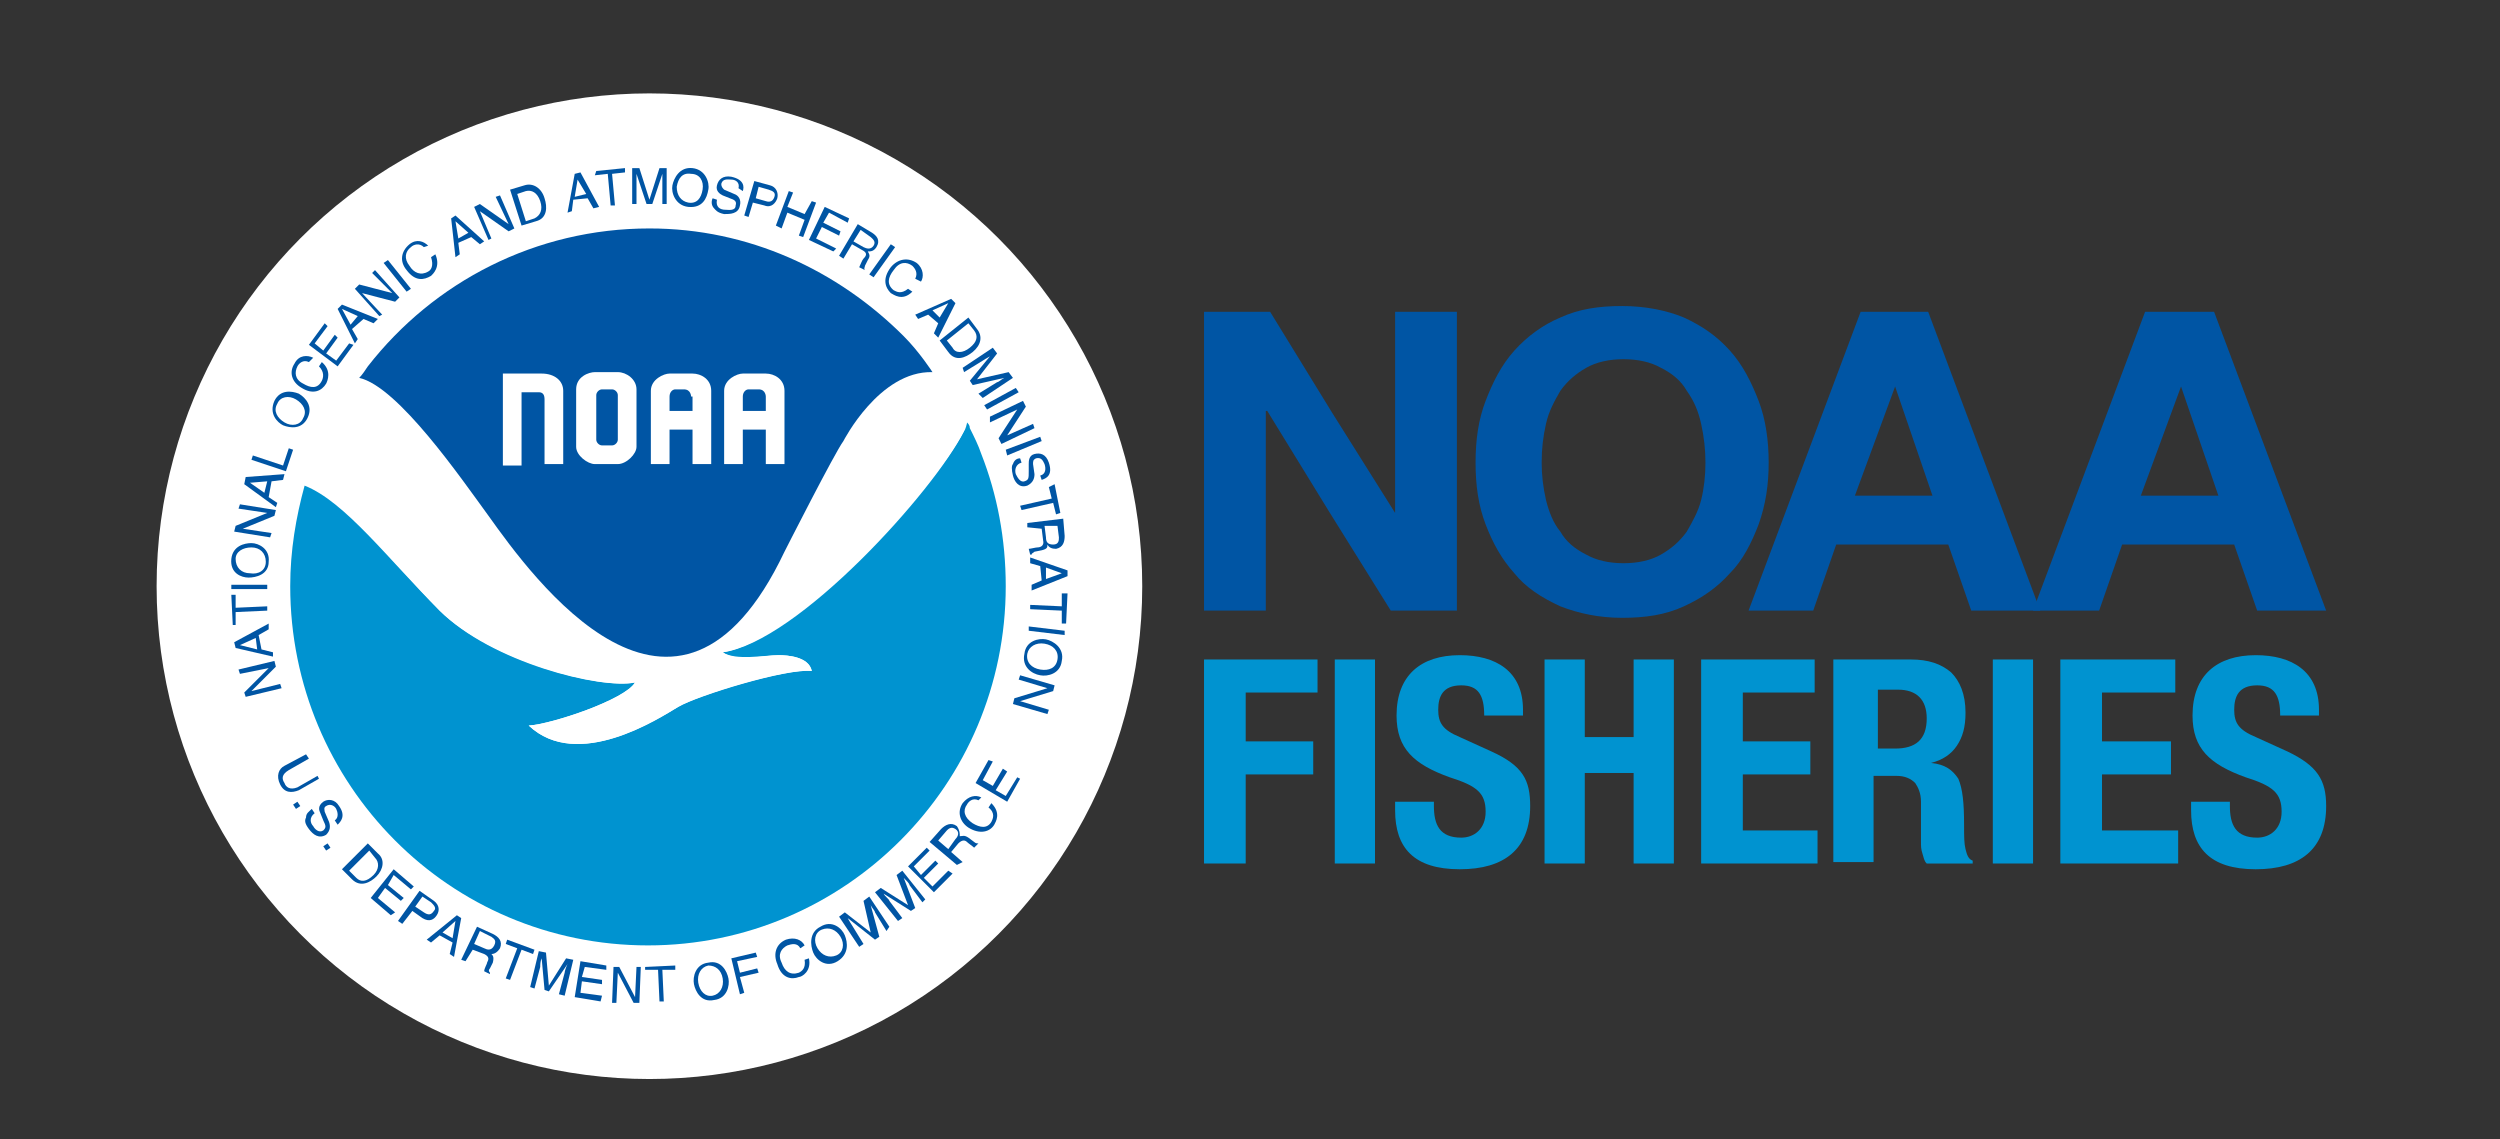 <?xml version="1.0" encoding="utf-8"?>
<!-- Generator: Adobe Illustrator 22.1.0, SVG Export Plug-In . SVG Version: 6.00 Build 0)  -->
<svg version="1.1" id="Layer_2" xmlns="http://www.w3.org/2000/svg" xmlns:xlink="http://www.w3.org/1999/xlink" x="0px" y="0px"
	 viewBox="0 0 174 79.3" style="enable-background:new 0 0 174 79.3;" xml:space="preserve">
<rect x="0" y="0" width="174" height="79.3" fill="#333333" stroke="none"/>
<style type="text/css">
	.st0{fill:#FFFFFF;}
	.st1{fill:#0093D0;}
	.st2{fill:#0055A4;}
</style>
<circle class="st0" cx="45.2" cy="40.8" r="34.3"/>
<g>
	<path class="st1" d="M67.3,29.4c0,0-0.2,0.4-0.2,0.6c-2.1,4.2-11.6,14.7-16.8,15.4c0.9,0.6,2.9,0.2,3.9,0.2c0.6,0,2.1,0.1,2.3,1.1
		c-1.8-0.2-8,1.7-9.3,2.5c-1.4,0.8-7,4.5-10.4,1.3c1.6-0.1,6.7-1.8,7.4-3c-2.4,0.5-10-1.5-13.6-5c-3.6-3.6-6.6-7.6-9.4-8.7
		c-0.6,2.2-1,4.5-1,7c0,13.8,11.1,25,24.9,25c13.7,0,24.9-11.2,24.9-25c0-3.3-0.6-6.4-1.7-9.2c-0.2-0.6-0.5-1.2-0.8-1.8
		C67.5,29.6,67.4,29.5,67.3,29.4z"/>
	<path class="st0" d="M30.6,42.5c3.6,3.6,11.2,5.5,13.6,5c-0.7,1.2-5.8,2.9-7.4,3c3.4,3.2,9.1-0.5,10.4-1.3c1.4-0.8,7.6-2.7,9.3-2.5
		c-0.2-1-1.7-1.1-2.3-1.1c-1,0-3,0.5-3.9-0.2c5.1-0.8,14.6-11.2,16.8-15.4c0.1-0.1,0.2-0.5,0.2-0.6c-0.7-1.3-1.5-2.6-2.4-3.5
		c-3.7-0.1-6.2,4.8-6.2,4.8c-0.6,0.9-4.1,7.7-4.1,7.7c-7.5,15.7-17.6,1.7-20.6-2.5c-1.9-2.7-6.3-9-9.1-9.6c-1.6,2.2-2.9,4.7-3.7,7.4
		C24,34.8,27.1,38.9,30.6,42.5z"/>
	<path class="st2" d="M34,35.9c3,4.2,13.1,18.3,20.6,2.5c0,0,3.5-6.9,4.1-7.7c0,0,2.5-4.9,6.2-4.8c0,0-0.9-1.4-2-2.5
		c-4.6-4.6-10.8-7.5-17.7-7.5c-7.9,0-15,3.7-19.6,9.6c-0.2,0.3-0.4,0.6-0.6,0.8C27.7,26.9,32.1,33.3,34,35.9z"/>
	<g>
		<g>
			<path class="st0" d="M37.9,32.3h1.3v-5.1c0-0.7-0.6-1.2-1.5-1.2H35v6.4h1.3v-5.1h1.2c0.3,0,0.4,0.2,0.4,0.5c0,0.3,0,0,0,0V32.3z"
				/>
			<path class="st0" d="M45.3,32.3v-5.1c0-0.8,0.9-1.2,1.3-1.2h1.6c0.6,0,1.3,0.4,1.3,1.2v5.1h-1.3v-2.4h-1.6v2.4H45.3z M48.1,27.6
				c0,0,0-0.5-0.5-0.5H47c-0.2,0-0.4,0.2-0.4,0.5v1h1.6V27.6z"/>
			<path class="st0" d="M50.4,32.3v-5.1c0-0.8,0.9-1.2,1.3-1.2h1.6c0.6,0,1.3,0.4,1.3,1.2v5.1h-1.3v-2.4h-1.6v2.4H50.4z M53.3,27.6
				c0,0,0-0.5-0.5-0.5h-0.7c-0.2,0-0.4,0.2-0.4,0.5v1h1.6V27.6z"/>
		</g>
		<path class="st0" d="M43,25.9h-1.6c-0.4,0-1.3,0.3-1.3,1.2v0.5v3.5c0,0.6,0.8,1.2,1.3,1.2H43c0.6,0,1.3-0.7,1.3-1.2v-4
			C44.3,26.4,43.6,25.9,43,25.9z M43,30.6c0,0.2-0.2,0.4-0.4,0.4h-0.7c-0.2,0-0.4-0.2-0.4-0.4v-3.1c0-0.2,0.2-0.4,0.4-0.4h0.7
			c0.2,0,0.4,0.2,0.4,0.4V30.6z"/>
	</g>
</g>
<path class="st0" d="M45.2,40.8"/>
<path class="st0" d="M45.2,40.8"/>
<path class="st0" d="M45.2,40.8"/>
<path d="M45.2,40.8"/>
<path d="M45.2,40.8"/>
<path d="M45.2,40.8"/>
<g>
	<g>
		<path class="st2" d="M16.7,46.9l-0.1-0.3l2.5-0.6l0.1,0.4l-1.7,1.7l0,0l2-0.5l0.1,0.3l-2.5,0.6L17,48.2l1.7-1.7l0,0L16.7,46.9z"/>
		<path class="st2" d="M18.2,45.2l0.8,0.2l0,0.3l-2.6-0.6l-0.1-0.4l2.4-1.3l0,0.4l-0.7,0.4L18.2,45.2z M17.8,44.4l-1.1,0.5l0,0
			l1.2,0.3L17.8,44.4z"/>
		<path class="st2" d="M16.2,43.5l-0.1-2.1l0.3,0l0,0.9l2.2-0.1l0,0.3l-2.2,0.1l0,0.9L16.2,43.5z"/>
		<path class="st2" d="M18.6,40.7v0.3h-2.5v-0.3H18.6z"/>
		<path class="st2" d="M17.5,38.1c0.6,0,1,0.4,1,1c0,0.6-0.5,0.9-1.1,0.8c-0.6,0-1-0.4-1-1C16.4,38.4,16.9,38.1,17.5,38.1z
			 M17.5,37.8c-0.5,0-1.3,0.2-1.4,1.1c-0.1,1,0.7,1.3,1.2,1.3c0.5,0,1.4-0.2,1.4-1.1C18.8,38.2,18,37.8,17.5,37.8z"/>
		<path class="st2" d="M16.6,35.4l0.1-0.3l2.5,0.4l-0.1,0.4l-2.2,0.9v0l2,0.3l-0.1,0.3l-2.5-0.4l0.1-0.4l2.2-0.9v0L16.6,35.4z"/>
		<path class="st2" d="M18.4,34.3l-1-0.7l0,0l1.2-0.1L18.4,34.3z M18.9,33.5l0.8-0.1l0.1-0.4l-2.7,0.2L17,33.7l2.2,1.6l0.1-0.3
			l-0.6-0.4L18.9,33.5z"/>
		<path class="st2" d="M19.7,32.4l0.4-1.2l0.3,0.1l-0.5,1.5L17.5,32l0.1-0.3L19.7,32.4z"/>
		<path class="st2" d="M20.6,27.8c0.5,0.3,0.8,0.8,0.5,1.3c-0.2,0.5-0.8,0.6-1.3,0.3c-0.5-0.3-0.8-0.8-0.5-1.3
			C19.5,27.6,20.1,27.5,20.6,27.8z M20.8,27.4c-0.5-0.2-1.3-0.3-1.7,0.5c-0.4,0.9,0.2,1.5,0.6,1.7c0.5,0.2,1.3,0.3,1.7-0.5
			C21.8,28.3,21.3,27.7,20.8,27.4z"/>
		<path class="st2" d="M21.5,25.2c-0.4-0.2-0.7,0.1-0.8,0.3c-0.2,0.4-0.2,0.9,0.4,1.2c0.5,0.3,1,0.4,1.3-0.2c0.1-0.2,0.2-0.6-0.2-1
			l0.2-0.3c0.7,0.6,0.4,1.3,0.3,1.5c-0.3,0.5-0.9,0.8-1.7,0.3c-0.7-0.4-0.9-1.1-0.5-1.7c0.3-0.6,0.9-0.6,1.3-0.4L21.5,25.2z"/>
		<path class="st2" d="M24.6,24l-1.1,1.5l-2-1.5l1.1-1.5l0.2,0.2l-0.9,1.2l0.6,0.5l0.8-1.1l0.2,0.2l-0.8,1.1l0.7,0.5l0.9-1.2
			L24.6,24z"/>
		<path class="st2" d="M24.4,22.6l-0.6-1.1l0,0l1.1,0.5L24.4,22.6z M25.3,22.2l0.7,0.3l0.3-0.3l-2.5-1l-0.3,0.3l1.2,2.4l0.2-0.3
			l-0.4-0.7L25.3,22.2z"/>
		<path class="st2" d="M25.9,19l0.2-0.2l1.7,1.9l-0.3,0.3l-2.3-0.6l0,0l1.4,1.5L26.4,22l-1.7-1.9l0.3-0.3l2.3,0.6l0,0L25.9,19z"/>
		<path class="st2" d="M27,18.1l-0.3,0.2l1.6,2l0.3-0.2L27,18.1z"/>
		<path class="st2" d="M29.5,17.2c-0.3-0.3-0.7-0.2-0.9,0c-0.4,0.3-0.5,0.8-0.1,1.3c0.3,0.5,0.8,0.7,1.3,0.4c0.2-0.1,0.4-0.4,0.2-1
			l0.3-0.2c0.4,0.9-0.2,1.4-0.3,1.5c-0.5,0.3-1.1,0.4-1.7-0.4c-0.5-0.6-0.4-1.3,0.2-1.8c0.5-0.4,1-0.2,1.3,0.1L29.5,17.2z"/>
		<path class="st2" d="M31.9,16.6l-0.2-1.2l0,0l0.9,0.8L31.9,16.6z M32.8,16.5l0.6,0.5l0.3-0.2l-2-1.8l-0.3,0.2l0.3,2.7l0.3-0.2
			l-0.1-0.8L32.8,16.5z"/>
		<path class="st2" d="M34.5,13.7l0.3-0.1l1,2.3l-0.4,0.2l-2-1.4l0,0l0.8,1.9L34,16.7l-1-2.3l0.4-0.2l2,1.4l0,0L34.5,13.7z"/>
		<path class="st2" d="M36,13.5l0.6-0.2c0.4-0.1,0.8,0.1,1,0.7c0.2,0.6,0,1-0.4,1.2l-0.6,0.2L36,13.5z M36.3,15.7l1-0.3
			c0.8-0.2,0.8-1,0.6-1.6c-0.2-0.7-0.8-1.1-1.4-0.9l-1,0.3L36.3,15.7z"/>
		<path class="st2" d="M40,13.7l0.2-1.2l0,0l0.6,1L40,13.7z M40.9,13.8l0.4,0.7l0.4-0.1l-1.3-2.4l-0.4,0.1l-0.5,2.7l0.3-0.1l0.1-0.8
			L40.9,13.8z"/>
		<path class="st2" d="M41.5,11.9l2-0.2l0,0.3l-0.9,0.1l0.2,2.2l-0.3,0l-0.2-2.2l-0.9,0.1L41.5,11.9z"/>
		<path class="st2" d="M46.1,14.2v-1.5c0-0.1,0-0.4,0-0.6h0l-0.7,2.1H45l-0.7-2.1h0c0,0.2,0,0.6,0,0.6v1.5H44v-2.5h0.5l0.7,2.2h0
			l0.7-2.2h0.5v2.5H46.1z"/>
		<path class="st2" d="M48.9,13.2c-0.1,0.6-0.4,1-1,0.9c-0.5-0.1-0.8-0.5-0.8-1.1c0.1-0.6,0.4-1,1-0.9C48.7,12.1,49,12.6,48.9,13.2z
			 M49.3,13.2c0.1-0.5-0.2-1.4-1.1-1.5c-0.9-0.1-1.3,0.7-1.4,1.2c-0.1,0.5,0.2,1.4,1.1,1.5C48.9,14.5,49.2,13.8,49.3,13.2z"/>
		<path class="st2" d="M51.4,13.1c0.1-0.4-0.2-0.6-0.5-0.6c-0.2,0-0.6-0.1-0.7,0.3c0,0.2,0.1,0.3,0.2,0.4l0.7,0.3
			c0.3,0.1,0.5,0.4,0.4,0.8c-0.1,0.6-0.7,0.6-1.1,0.6c-0.5-0.1-0.6-0.3-0.7-0.4c-0.2-0.2-0.2-0.5-0.1-0.7l0.3,0.1
			c-0.1,0.5,0.2,0.7,0.6,0.7c0.2,0,0.7,0.1,0.7-0.3c0.1-0.3-0.1-0.4-0.4-0.5l-0.5-0.2c-0.2-0.1-0.5-0.3-0.4-0.7
			c0.1-0.4,0.4-0.7,1-0.6c0.9,0.2,0.9,0.7,0.8,1L51.4,13.1z"/>
		<path class="st2" d="M52.8,13l0.7,0.2c0.3,0.1,0.5,0.2,0.4,0.5c-0.1,0.3-0.3,0.4-0.6,0.3l-0.7-0.2L52.8,13z M52.4,14.1l0.8,0.2
			c0.5,0.2,0.8-0.2,0.9-0.5c0.1-0.4-0.1-0.8-0.5-0.9l-1.1-0.3l-0.7,2.4l0.3,0.1L52.4,14.1z"/>
		<path class="st2" d="M56.5,14l0.3,0.1l-0.9,2.4l-0.3-0.1l0.4-1.1l-1.2-0.5l-0.4,1.1L54,15.7l0.9-2.4l0.3,0.1l-0.4,1l1.2,0.5
			L56.5,14z"/>
		<path class="st2" d="M58,17.5l-1.7-0.8l1.1-2.3l1.7,0.8L59,15.5l-1.3-0.7l-0.4,0.7l1.2,0.6l-0.1,0.3l-1.2-0.6l-0.4,0.8l1.4,0.7
			L58,17.5z"/>
		<path class="st2" d="M59.9,16l0.7,0.5c0.1,0.1,0.4,0.3,0.2,0.6c-0.2,0.3-0.5,0.2-0.7,0.1l-0.7-0.4L59.9,16z M59.3,17l0.7,0.4
			c0.4,0.2,0.3,0.4,0.1,0.6c-0.1,0.1-0.2,0.4-0.3,0.6l0.4,0.2l0,0c-0.1-0.1,0-0.2,0-0.3l0.2-0.4c0.2-0.3,0.1-0.4,0-0.6
			c0.2,0,0.4,0,0.6-0.3c0.3-0.5,0-0.8-0.3-1l-1-0.6l-1.3,2.2l0.3,0.2L59.3,17z"/>
		<path class="st2" d="M60.8,19.3l-0.3-0.2l1.5-2.1l0.3,0.2L60.8,19.3z"/>
		<path class="st2" d="M63.7,19.4c0.2-0.4,0-0.7-0.2-0.9c-0.4-0.3-0.9-0.3-1.3,0.3c-0.4,0.5-0.5,1,0,1.4c0.2,0.1,0.5,0.3,1-0.1
			l0.3,0.2c-0.7,0.7-1.3,0.2-1.5,0.1c-0.4-0.4-0.6-1,0-1.8c0.5-0.6,1.2-0.7,1.8-0.3c0.5,0.4,0.5,1,0.3,1.3L63.7,19.4z"/>
		<path class="st2" d="M64.9,21.6l1.1-0.5l0,0l-0.6,1L64.9,21.6z M65.3,22.5L65,23.2l0.3,0.3l1.2-2.4l-0.3-0.3l-2.5,1.1l0.2,0.3
			l0.7-0.3L65.3,22.5z"/>
		<path class="st2" d="M67.4,22.5l0.4,0.5c0.3,0.4,0.2,0.8-0.3,1.2c-0.5,0.4-1,0.4-1.2,0l-0.4-0.5L67.4,22.5z M65.4,23.7l0.6,0.8
			c0.5,0.7,1.2,0.4,1.7,0c0.6-0.5,0.7-1.1,0.3-1.6l-0.6-0.8L65.4,23.7z"/>
		<path class="st2" d="M68.1,27.4l1.3-0.8c0.1,0,0.3-0.2,0.5-0.3l0,0l-2.2,0.5l-0.2-0.3l1.4-1.7l0,0c-0.2,0.1-0.5,0.3-0.5,0.3
			l-1.3,0.8L67,25.6l2.1-1.4l0.3,0.4l-1.4,1.8l0,0l2.2-0.5l0.3,0.4l-2.1,1.4L68.1,27.4z"/>
		<path class="st2" d="M68.7,28.5l-0.2-0.3l2.2-1.2l0.2,0.3L68.7,28.5z"/>
		<path class="st2" d="M71.9,29.5l0.1,0.3l-2.3,1.1l-0.2-0.4l1.3-2l0,0l-1.9,0.9L68.9,29l2.3-1.1l0.2,0.4l-1.3,2l0,0L71.9,29.5z"/>
		<path class="st2" d="M70.1,31.7L70,31.3l2.4-0.9l0.1,0.3L70.1,31.7z"/>
		<path class="st2" d="M72.4,33.1c0.4-0.1,0.4-0.5,0.3-0.8c-0.1-0.2-0.2-0.5-0.6-0.4c-0.2,0.1-0.2,0.2-0.2,0.4l0.1,0.7
			c0,0.3-0.1,0.6-0.5,0.8c-0.6,0.2-0.9-0.3-1-0.7c-0.1-0.4-0.1-0.7,0-0.8c0.1-0.3,0.3-0.4,0.5-0.4l0.1,0.3c-0.4,0.1-0.5,0.5-0.4,0.8
			c0.1,0.2,0.3,0.6,0.6,0.5c0.3-0.1,0.3-0.2,0.3-0.7l0-0.5c0-0.2,0-0.6,0.4-0.7c0.4-0.1,0.8,0,1,0.6c0.3,0.9-0.2,1.1-0.5,1.2
			L72.4,33.1z"/>
		<path class="st2" d="M73.4,33.7l0.4,2l-0.3,0.1l-0.2-0.8l-2.2,0.5l-0.1-0.3l2.2-0.5l-0.2-0.8L73.4,33.7z"/>
		<path class="st2" d="M73.6,36.6l0.1,0.8c0,0.2,0,0.5-0.4,0.5c-0.4,0-0.5-0.2-0.5-0.5l-0.1-0.8L73.6,36.6z M72.5,36.8l0.1,0.8
			c0.1,0.4-0.2,0.5-0.4,0.5c-0.1,0-0.5,0.1-0.6,0.1l0.1,0.4l0.1,0c0-0.1,0.1-0.1,0.2-0.2l0.5-0.1c0.4-0.1,0.4-0.2,0.4-0.4
			c0.1,0.2,0.3,0.3,0.6,0.3c0.5-0.1,0.6-0.5,0.6-0.9l-0.1-1.2l-2.5,0.3l0,0.3L72.5,36.8z"/>
		<path class="st2" d="M72.4,39.4l-0.7-0.2l0-0.4l2.6,0.9l0,0.4l-2.5,1l0-0.4l0.7-0.3L72.4,39.4z M72.8,40.3l1.1-0.4v0l-1.1-0.4
			L72.8,40.3z"/>
		<path class="st2" d="M74.3,41.3l-0.1,2.1l-0.3,0l0-0.9l-2.2-0.1l0-0.3l2.2,0.1l0-0.9L74.3,41.3z"/>
		<path class="st2" d="M71.6,43.9l0-0.3l2.5,0.3l0,0.3L71.6,43.9z"/>
		<path class="st2" d="M72.4,46.6c-0.6-0.1-1-0.5-0.9-1.1c0.1-0.5,0.6-0.8,1.2-0.7c0.6,0.1,1,0.5,0.9,1.1
			C73.5,46.5,73,46.7,72.4,46.6z M72.4,47c0.5,0.1,1.4-0.1,1.5-1c0.2-0.9-0.6-1.4-1.1-1.5c-0.5-0.1-1.4,0.1-1.5,1
			C71.1,46.4,71.8,46.9,72.4,47z"/>
		<path class="st2" d="M73,49.4l-0.1,0.3L70.5,49l0.1-0.4l2.3-0.7l0,0l-2-0.6l0.1-0.3l2.4,0.7l-0.1,0.4L71,48.8v0L73,49.4z"/>
		<path class="st2" d="M45.2,40.9"/>
	</g>
	<g>
		<path class="st2" d="M22.2,54.2l-1.4,0.8c-0.5,0.2-1,0.2-1.3-0.4c-0.3-0.6-0.1-1.1,0.3-1.3l1.5-0.8l0.2,0.3l-1.4,0.8
			c-0.5,0.3-0.5,0.6-0.3,0.9c0.1,0.3,0.4,0.5,0.9,0.3l1.4-0.8L22.2,54.2z"/>
		<path class="st2" d="M20.6,56.3L20.4,56l0.3-0.2l0.2,0.3L20.6,56.3z"/>
		<path class="st2" d="M23.3,57.1c0.3-0.2,0.2-0.6,0.1-0.8c-0.1-0.2-0.4-0.4-0.7-0.2c-0.2,0.1-0.1,0.3-0.1,0.4l0.3,0.7
			c0.1,0.3,0.1,0.6-0.2,0.9c-0.5,0.3-0.9,0-1.2-0.4c-0.3-0.4-0.3-0.6-0.2-0.8c0-0.3,0.2-0.4,0.4-0.6l0.2,0.3
			c-0.4,0.3-0.3,0.7-0.1,0.9c0.1,0.2,0.4,0.5,0.7,0.3c0.2-0.2,0.2-0.3,0-0.7l-0.2-0.5c-0.1-0.2-0.2-0.5,0.2-0.8
			c0.3-0.2,0.8-0.2,1.1,0.3c0.5,0.7,0.1,1.1-0.1,1.3L23.3,57.1z"/>
		<path class="st2" d="M22.7,59.2l-0.2-0.3l0.3-0.2L23,59L22.7,59.2z"/>
		<path class="st2" d="M25.7,59.2l0.4,0.5c0.3,0.3,0.3,0.8-0.1,1.2c-0.5,0.5-0.9,0.5-1.2,0.2l-0.5-0.5L25.7,59.2z M23.8,60.5
			l0.7,0.7c0.6,0.6,1.3,0.2,1.7-0.2c0.5-0.5,0.6-1.2,0.1-1.6l-0.7-0.7L23.8,60.5z"/>
		<path class="st2" d="M27.2,63.7l-1.4-1.2l1.6-2l1.4,1.2l-0.2,0.2l-1.2-1L27,61.6l1.1,0.9l-0.2,0.2l-1.1-0.9l-0.5,0.7l1.2,1
			L27.2,63.7z"/>
		<path class="st2" d="M29.4,62.4l0.6,0.4c0.2,0.2,0.4,0.4,0.2,0.6c-0.2,0.3-0.4,0.3-0.7,0.1l-0.6-0.4L29.4,62.4z M28.7,63.4
			l0.7,0.5c0.5,0.3,0.8,0.1,1-0.2c0.2-0.3,0.2-0.7-0.2-1L29.2,62l-1.5,2.1l0.3,0.2L28.7,63.4z"/>
		<path class="st2" d="M30.8,64.9l0.9-0.8l0,0l-0.2,1.2L30.8,64.9z M31.5,65.6l-0.2,0.8l0.3,0.2l0.5-2.7l-0.3-0.2l-2.1,1.7l0.3,0.2
			l0.6-0.5L31.5,65.6z"/>
		<path class="st2" d="M32.4,66.9l-0.3-0.1l1.1-2.3l1.1,0.5c0.4,0.2,0.7,0.5,0.5,1c-0.2,0.3-0.4,0.4-0.6,0.4
			c0.1,0.1,0.2,0.2,0.1,0.6l-0.2,0.4c-0.1,0.1-0.1,0.2,0,0.3l0,0.1l-0.4-0.2c0-0.2,0.2-0.5,0.2-0.6c0.1-0.2,0.2-0.4-0.2-0.6
			l-0.8-0.3L32.4,66.9z M33,65.7l0.7,0.3c0.2,0.1,0.5,0.2,0.7-0.2c0.2-0.4-0.1-0.5-0.2-0.6l-0.8-0.4L33,65.7z"/>
		<path class="st2" d="M35.3,65.4l1.9,0.7l-0.1,0.3l-0.8-0.3l-0.8,2.1l-0.3-0.1L36,66l-0.8-0.3L35.3,65.4z"/>
		<path class="st2" d="M38.9,69.2l0.4-1.5c0-0.1,0.1-0.4,0.2-0.6l0,0L38.2,69l-0.3-0.1l-0.2-2.2l0,0c-0.1,0.2-0.1,0.5-0.1,0.6
			l-0.4,1.5l-0.3-0.1l0.6-2.5l0.5,0.1l0.2,2.3l0,0l1.2-1.9l0.5,0.1l-0.6,2.5L38.9,69.2z"/>
		<path class="st2" d="M41.8,69.7L40,69.4l0.4-2.5l1.8,0.3l0,0.3l-1.5-0.2L40.5,68l1.4,0.2l0,0.3l-1.4-0.2l-0.1,0.8l1.5,0.2
			L41.8,69.7z"/>
		<path class="st2" d="M44.3,67.3l0.3,0l-0.1,2.5l-0.4,0L43,67.7l0,0l-0.1,2.1l-0.3,0l0.1-2.5l0.4,0l1.1,2.1h0L44.3,67.3z"/>
		<path class="st2" d="M44.9,67.3l2.1-0.1l0,0.3l-0.9,0l0.1,2.2l-0.3,0l-0.1-2.2l-0.9,0L44.9,67.3z"/>
		<path class="st2" d="M50.3,68.1c0.1,0.6-0.2,1.1-0.7,1.2c-0.5,0.1-0.9-0.3-1-0.9c-0.1-0.6,0.2-1.1,0.7-1.2
			C49.8,67.2,50.2,67.5,50.3,68.1z M50.7,68.1c-0.1-0.5-0.5-1.3-1.4-1.1c-0.9,0.1-1.1,1-1,1.5c0.1,0.5,0.5,1.3,1.4,1.1
			C50.6,69.5,50.8,68.6,50.7,68.1z"/>
		<path class="st2" d="M51.8,69.1l-0.3,0.1l-0.6-2.5l1.7-0.4l0.1,0.3l-1.4,0.3l0.2,0.8l1.2-0.3l0.1,0.3L51.5,68L51.8,69.1z"/>
		<path class="st2" d="M55.7,66c-0.2-0.4-0.6-0.3-0.9-0.2c-0.4,0.2-0.7,0.6-0.4,1.2c0.2,0.6,0.6,0.9,1.2,0.7
			c0.2-0.1,0.5-0.3,0.4-0.9l0.3-0.1c0.2,0.9-0.5,1.3-0.7,1.3c-0.5,0.2-1.2,0.1-1.5-0.9c-0.3-0.7-0.1-1.4,0.6-1.7
			c0.6-0.2,1.1,0,1.3,0.4L55.7,66z"/>
		<path class="st2" d="M58.5,65.2c0.3,0.5,0.2,1.1-0.3,1.3c-0.5,0.2-1,0-1.3-0.5c-0.3-0.5-0.2-1.1,0.3-1.3
			C57.7,64.5,58.2,64.7,58.5,65.2z M58.8,65.1c-0.2-0.5-0.9-1.1-1.7-0.6c-0.8,0.4-0.7,1.3-0.5,1.8c0.2,0.5,0.9,1.1,1.7,0.6
			C59.1,66.4,59,65.6,58.8,65.1z"/>
		<path class="st2" d="M61.7,64.8l-0.8-1.3c0-0.1-0.2-0.3-0.3-0.5l0,0l0.6,2.2l-0.3,0.2L59,63.9l0,0c0.1,0.2,0.3,0.5,0.3,0.5
			l0.8,1.3l-0.3,0.2l-1.4-2.1l0.4-0.3l1.8,1.4l0,0l-0.5-2.2l0.4-0.3l1.4,2.1L61.7,64.8z"/>
		<path class="st2" d="M64.2,62.8l-0.9-1.2c0-0.1-0.2-0.3-0.4-0.5l0,0l0.8,2.1l-0.3,0.2l-1.9-1.2l0,0c0.1,0.2,0.4,0.4,0.4,0.5
			l0.9,1.2l-0.3,0.2l-1.6-2l0.4-0.3l1.9,1.2l0,0l-0.8-2.1l0.4-0.3l1.6,2L64.2,62.8z"/>
		<path class="st2" d="M66.3,60.8L65,62.1l-1.8-1.8l1.3-1.3l0.2,0.2l-1.1,1.1l0.5,0.6l1-1l0.2,0.2l-1,1l0.6,0.6l1.1-1.1L66.3,60.8z"
			/>
		<path class="st2" d="M65.3,58.5l0.6-0.7c0.1-0.1,0.3-0.3,0.6-0.1c0.3,0.2,0.2,0.5,0,0.7L66,59.1L65.3,58.5z M66.2,59.3l0.5-0.6
			c0.3-0.3,0.5-0.2,0.6-0.1c0.1,0.1,0.4,0.3,0.5,0.4l0.3-0.3l0,0c-0.1,0-0.2,0-0.3-0.1l-0.4-0.3c-0.3-0.2-0.4-0.1-0.6-0.1
			c0-0.2,0-0.4-0.2-0.7c-0.4-0.3-0.8-0.1-1.1,0.2l-0.8,0.9l1.9,1.6L67,60L66.2,59.3z"/>
		<path class="st2" d="M68.1,55.7c-0.4-0.2-0.7,0.1-0.8,0.3c-0.3,0.4-0.2,0.9,0.4,1.3c0.5,0.3,1,0.4,1.3-0.1c0.1-0.2,0.3-0.6-0.2-1
			l0.2-0.3c0.7,0.7,0.3,1.3,0.2,1.5c-0.3,0.5-1,0.7-1.8,0.2c-0.6-0.4-0.8-1.1-0.4-1.7c0.4-0.5,0.9-0.6,1.3-0.4L68.1,55.7z"/>
		<path class="st2" d="M71,54.2l-0.9,1.6l-2.2-1.3l0.9-1.6l0.3,0.1l-0.7,1.3l0.7,0.4l0.7-1.2l0.3,0.2L69.3,55l0.7,0.4l0.8-1.3
			L71,54.2z"/>
		<path class="st2" d="M45.2,40.6"/>
	</g>
</g>
<g>
	<g>
		<polygon class="st2" points="88.4,21.7 92.7,28.7 97.1,35.7 97.1,35.7 97.1,35.7 97.1,28.7 97.1,21.7 99.3,21.7 101.4,21.7 
			101.4,32.1 101.4,42.5 99.1,42.5 96.8,42.5 92.5,35.6 88.2,28.6 88.1,28.6 88.1,28.6 88.1,35.6 88.1,42.5 85.9,42.5 83.8,42.5 
			83.8,32.1 83.8,21.7 86.1,21.7 		"/>
		<path class="st2" d="M103.4,27.9c0.5-1.3,1.1-2.5,2-3.5c0.9-1,2-1.8,3.2-2.3c1.3-0.6,2.7-0.8,4.3-0.8c1.6,0,3.1,0.3,4.3,0.8
			c1.3,0.6,2.3,1.3,3.2,2.3c0.9,1,1.5,2.2,2,3.5c0.5,1.3,0.7,2.8,0.7,4.3c0,1.5-0.2,2.9-0.7,4.3c-0.5,1.3-1.1,2.5-2,3.4
			c-0.9,1-1.9,1.7-3.2,2.3c-1.3,0.6-2.7,0.8-4.3,0.8c-1.6,0-3-0.3-4.3-0.8c-1.3-0.6-2.4-1.3-3.2-2.3c-0.9-1-1.5-2.1-2-3.4
			c-0.5-1.3-0.7-2.7-0.7-4.3C102.7,30.6,102.9,29.2,103.4,27.9 M107.6,34.8c0.2,0.8,0.5,1.6,1,2.2c0.4,0.7,1,1.2,1.8,1.6
			c0.7,0.4,1.6,0.6,2.6,0.6c1,0,1.9-0.2,2.6-0.6c0.7-0.4,1.3-0.9,1.8-1.6c0.4-0.7,0.8-1.4,1-2.2c0.2-0.8,0.3-1.7,0.3-2.6
			c0-0.9-0.1-1.8-0.3-2.7c-0.2-0.9-0.5-1.6-1-2.3c-0.4-0.7-1-1.2-1.8-1.6c-0.7-0.4-1.6-0.6-2.6-0.6c-1,0-1.9,0.2-2.6,0.6
			c-0.7,0.4-1.3,0.9-1.8,1.6c-0.4,0.7-0.8,1.4-1,2.3c-0.2,0.9-0.3,1.7-0.3,2.7C107.3,33.1,107.4,33.9,107.6,34.8"/>
		<path class="st2" d="M134.2,21.7l3.9,10.4l3.9,10.4h-2.4h-2.4l-0.8-2.3l-0.8-2.3h-3.9h-3.9l-0.8,2.3l-0.8,2.3H124h-2.3l3.9-10.4
			l3.9-10.4h2.4H134.2z M134.5,34.5l-1.3-3.8l-1.3-3.8h0h0l-1.4,3.8l-1.4,3.8h2.7H134.5z"/>
		<path class="st2" d="M154.1,21.7l3.9,10.4l3.9,10.4h-2.4h-2.4l-0.8-2.3l-0.8-2.3h-3.9h-3.9l-0.8,2.3l-0.8,2.3h-2.3h-2.3l3.9-10.4
			l3.9-10.4h2.4H154.1z M154.4,34.5l-1.3-3.8l-1.3-3.8h0h0l-1.4,3.8l-1.4,3.8h2.7H154.4z"/>
	</g>
	<polygon class="st1" points="83.8,45.9 87.8,45.9 91.7,45.9 91.7,47.1 91.7,48.2 89.2,48.2 86.7,48.2 86.7,49.9 86.7,51.6 
		89.1,51.6 91.4,51.6 91.4,52.8 91.4,53.9 89.1,53.9 86.7,53.9 86.7,57 86.7,60.1 85.2,60.1 83.8,60.1 83.8,53 	"/>
	<polygon class="st1" points="92.9,45.9 94.3,45.9 95.7,45.9 95.7,53 95.7,60.1 94.3,60.1 92.9,60.1 92.9,53 	"/>
	<path class="st1" d="M99.8,55.7v0.4c0,1.3,0.4,2.2,1.9,2.2c0.9,0,1.7-0.6,1.7-1.8c0-1.3-0.6-1.8-2.5-2.4c-2.5-0.9-3.7-2-3.7-4.3
		c0-2.8,1.7-4.2,4.4-4.2c2.5,0,4.4,1.1,4.4,3.8v0.4h-2.7c0-1.4-0.4-2.1-1.6-2.1c-1.3,0-1.6,0.8-1.6,1.7c0,0.9,0.3,1.4,1.5,1.9l2.2,1
		c2.2,1,2.7,2,2.7,3.8c0,3-1.8,4.4-4.9,4.4c-3.2,0-4.5-1.5-4.5-4.1v-0.6H99.8z"/>
	<polygon class="st1" points="107.5,45.9 108.9,45.9 110.3,45.9 110.3,48.6 110.3,51.3 112,51.3 113.7,51.3 113.7,48.6 113.7,45.9 
		115.1,45.9 116.5,45.9 116.5,53 116.5,60.1 115.1,60.1 113.7,60.1 113.7,57 113.7,53.8 112,53.8 110.3,53.8 110.3,57 110.3,60.1 
		108.9,60.1 107.5,60.1 107.5,53 	"/>
	<polygon class="st1" points="126.3,45.9 126.3,47.1 126.3,48.2 123.8,48.2 121.3,48.2 121.3,49.9 121.3,51.6 123.6,51.6 126,51.6 
		126,52.8 126,53.9 123.6,53.9 121.3,53.9 121.3,55.9 121.3,57.8 123.9,57.8 126.5,57.8 126.5,58.9 126.5,60.1 122.5,60.1 
		118.4,60.1 118.4,53 118.4,45.9 122.4,45.9 	"/>
	<path class="st1" d="M127.8,45.9h2.6h2.6c1.2,0,2.1,0.3,2.8,0.9c0.6,0.6,1,1.5,1,2.8c0,1-0.2,1.7-0.6,2.3c-0.4,0.6-1,1-1.8,1.2v0v0
		c1,0.1,1.5,0.5,1.9,1.1c0.3,0.7,0.4,1.7,0.4,3.2c0,0.8,0,1.3,0.1,1.7c0.1,0.4,0.2,0.7,0.5,0.8v0.1v0.1h-1.6h-1.6
		c-0.2-0.2-0.2-0.4-0.3-0.7s-0.1-0.5-0.1-0.8l0-1.4l0-1.4c0-0.6-0.2-1-0.4-1.3c-0.3-0.3-0.7-0.5-1.3-0.5h-0.8h-0.8v3v3h-1.4h-1.4V53
		V45.9z M130.7,52.1h1.2c1.4,0,2.2-0.6,2.2-2.1c0-1.3-0.7-2-2-2h-1.4V52.1z"/>
	<polygon class="st1" points="138.7,45.9 140.1,45.9 141.5,45.9 141.5,53 141.5,60.1 140.1,60.1 138.7,60.1 138.7,53 	"/>
	<polygon class="st1" points="151.4,45.9 151.4,47.1 151.4,48.2 148.8,48.2 146.3,48.2 146.3,49.9 146.3,51.6 148.7,51.6 
		151.1,51.6 151.1,52.8 151.1,53.9 148.7,53.9 146.3,53.9 146.3,55.9 146.3,57.8 148.9,57.8 151.6,57.8 151.6,58.9 151.6,60.1 
		147.5,60.1 143.4,60.1 143.4,53 143.4,45.9 147.4,45.9 	"/>
	<path class="st1" d="M155.2,55.7v0.4c0,1.3,0.4,2.2,1.9,2.2c0.9,0,1.7-0.6,1.7-1.8c0-1.3-0.6-1.8-2.5-2.4c-2.5-0.9-3.7-2-3.7-4.3
		c0-2.8,1.7-4.2,4.4-4.2c2.5,0,4.4,1.1,4.4,3.8v0.4h-2.7c0-1.4-0.4-2.1-1.6-2.1c-1.3,0-1.6,0.8-1.6,1.7c0,0.9,0.3,1.4,1.5,1.9l2.2,1
		c2.1,1,2.7,2,2.7,3.8c0,3-1.8,4.4-4.9,4.4c-3.2,0-4.5-1.5-4.5-4.1v-0.6H155.2z"/>
</g>
</svg>
